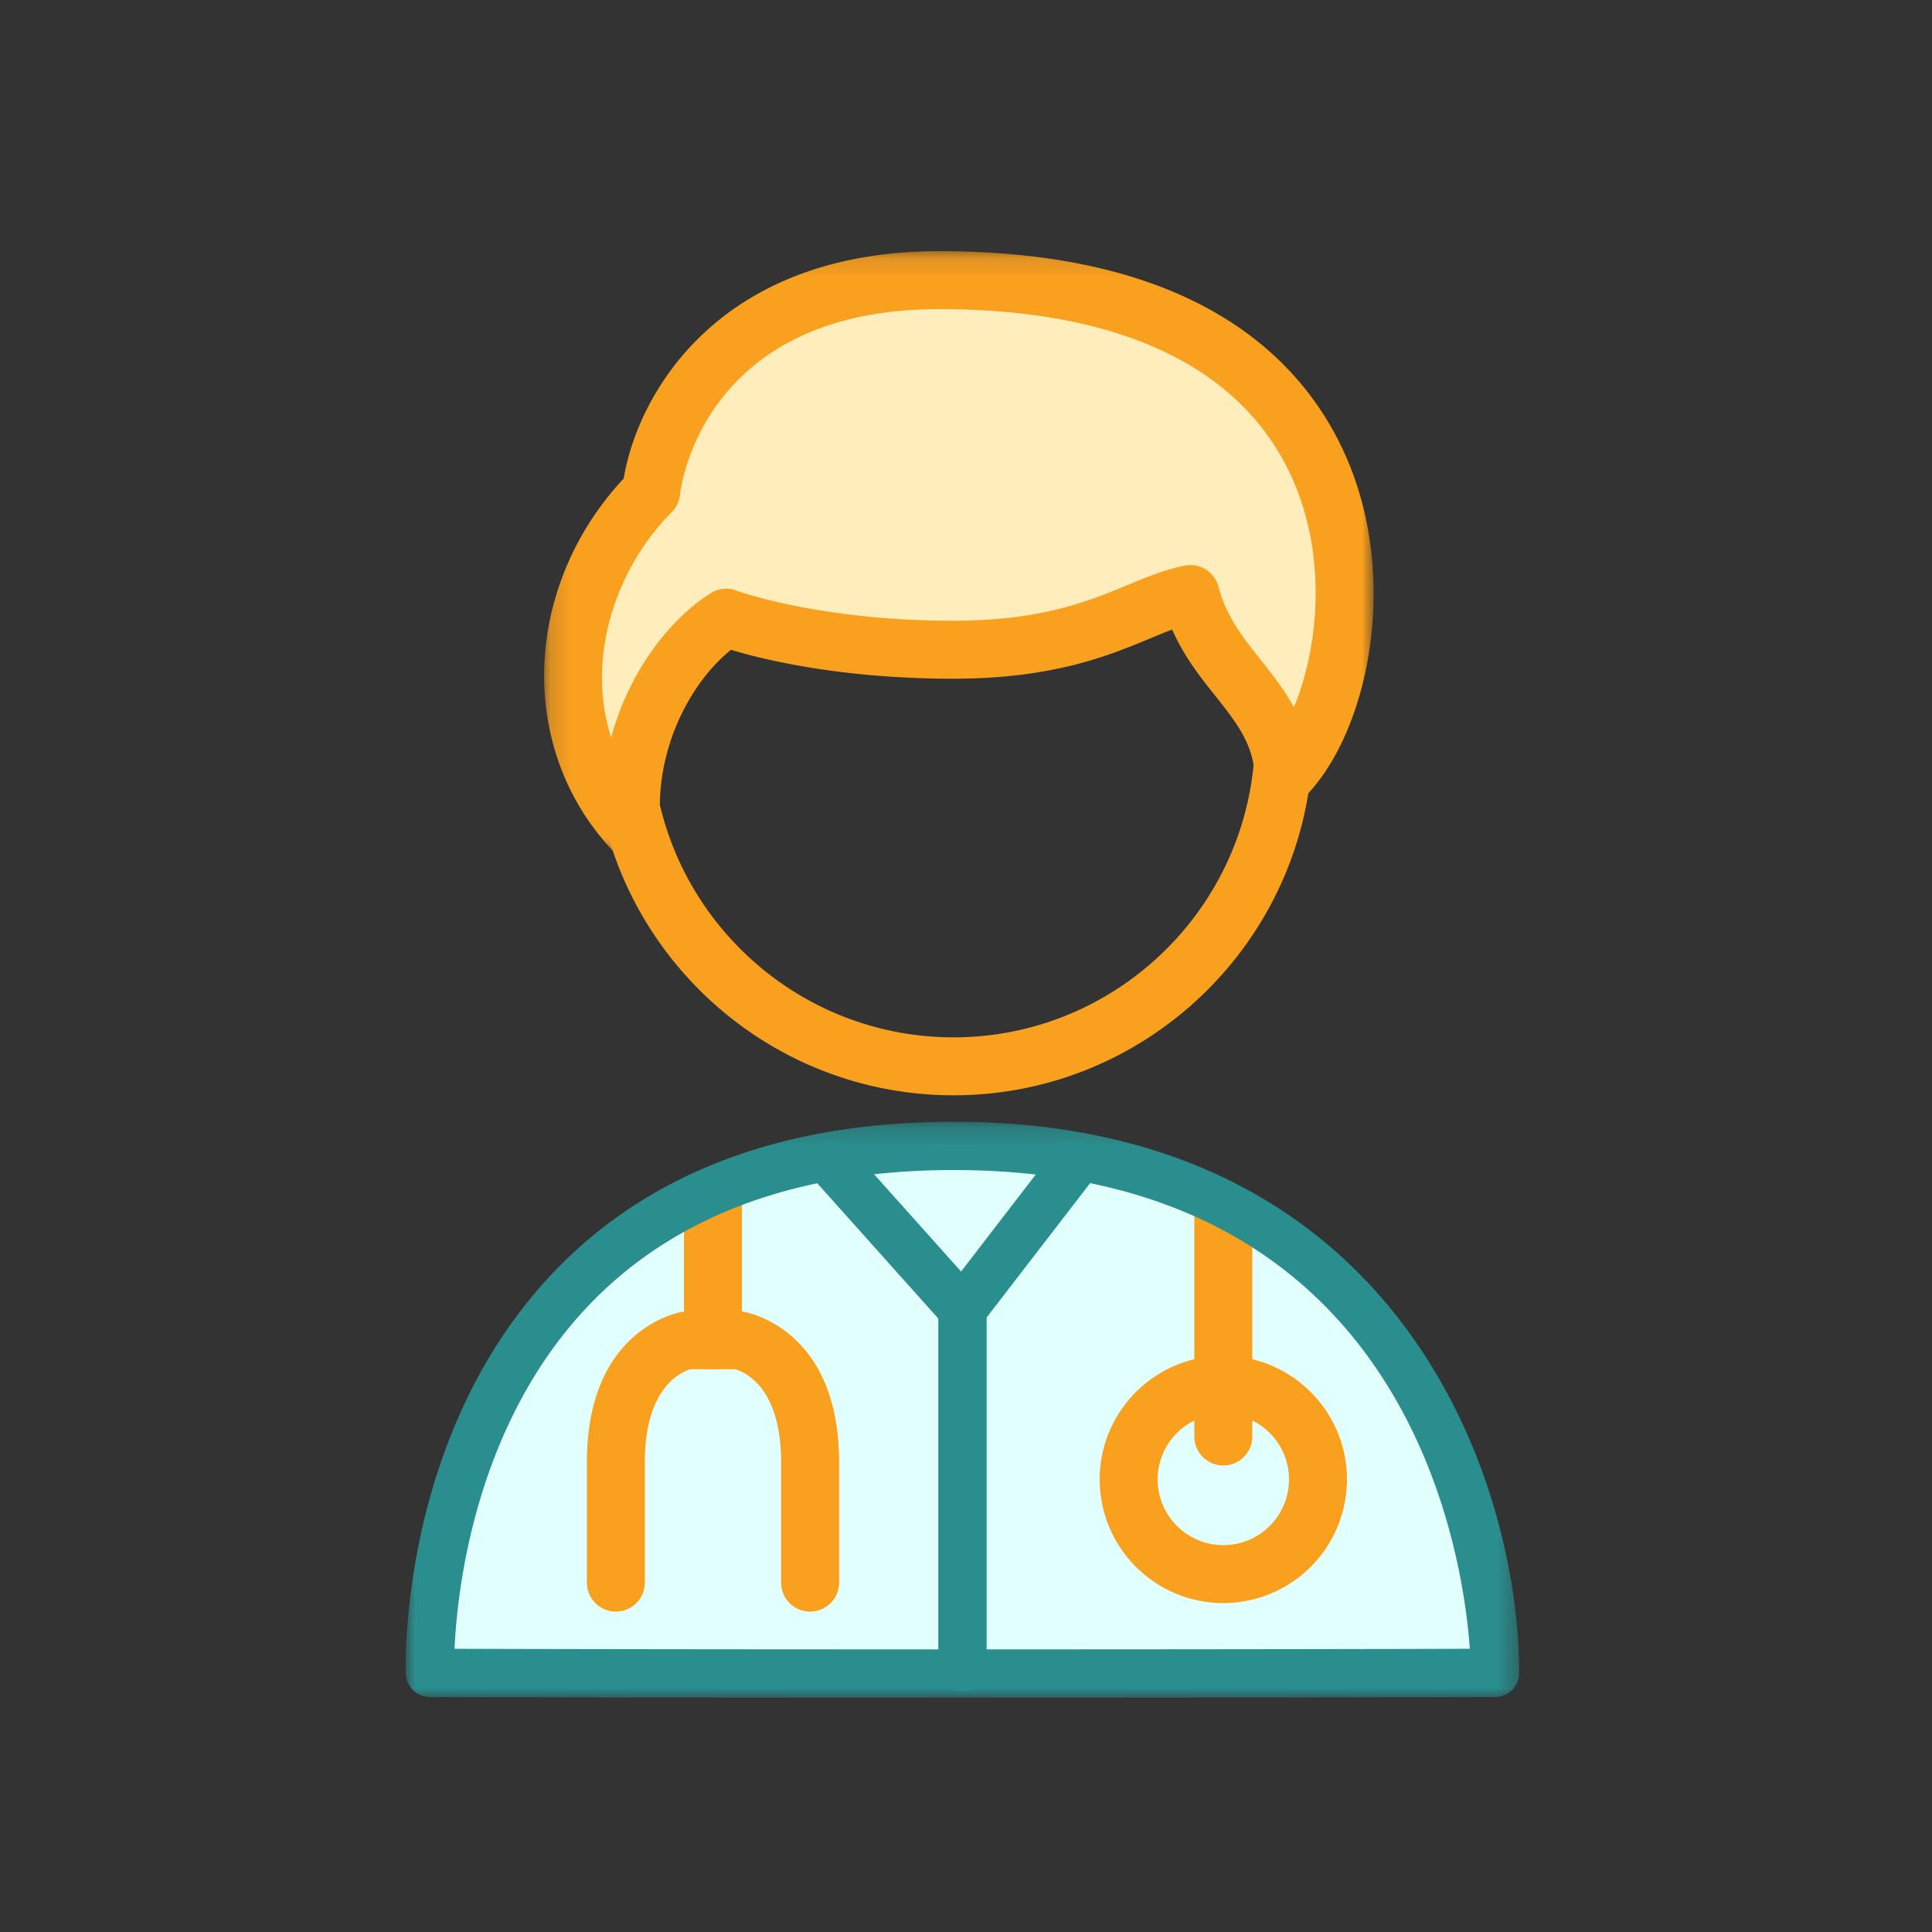 <svg xmlns="http://www.w3.org/2000/svg" xmlns:xlink="http://www.w3.org/1999/xlink" width="100" height="100" viewBox="0 0 100 100">
    <rect x="0" y="0" width="100" height="100" fill="#333333" stroke="none"/>
    <defs>
        <path id="a" d="M0 .19h57.633V30H0z"/>
        <path id="c" d="M.164.129H43.1V31.52H.164z"/>
    </defs>
    <g fill="none" fill-rule="evenodd">
        <path fill="#E1FFFD" d="M22.255 86.588S21.34 59.31 49.361 59.31s28.021 27.277 28.021 27.277-9.846.033-28.021.033c-18.177 0-27.108-.033-27.108-.033"/>
        <path fill="#F9A01F" d="M63.318 75.855a1.5 1.5 0 0 1-1.5-1.5V62.82a1.5 1.5 0 0 1 3 0v11.534a1.5 1.5 0 0 1-1.5 1.5"/>
        <path fill="#F9A01F" d="M63.318 73.176a3.404 3.404 0 0 0-3.4 3.4 3.404 3.404 0 0 0 3.4 3.4c1.875 0 3.4-1.525 3.4-3.4s-1.525-3.4-3.4-3.4m0 9.8a6.407 6.407 0 0 1-6.4-6.4c0-3.53 2.87-6.4 6.4-6.4 3.529 0 6.4 2.87 6.4 6.4a6.407 6.407 0 0 1-6.4 6.4M31.877 83.416a1.5 1.5 0 0 1-1.5-1.5v-6.234c0-6.932 4.775-7.761 4.979-7.792l.046-.007v-5.575a1.5 1.5 0 1 1 3 0v7.063a1.5 1.5 0 0 1-1.5 1.5h-1.154c-.444.125-2.371.895-2.371 4.811v6.234a1.5 1.5 0 0 1-1.5 1.5"/>
        <path fill="#F9A01F" d="M41.93 83.416a1.5 1.5 0 0 1-1.5-1.5v-6.234c0-3.874-1.885-4.669-2.38-4.811h-1.147a1.5 1.5 0 0 1 0-3h1.316c.078 0 .155.006.232.019.204.031 4.98.86 4.98 7.792v6.234a1.5 1.5 0 0 1-1.5 1.5"/>
        <g transform="translate(21 57.871)">
            <mask id="b" fill="#fff">
                <use xlink:href="#a"/>
            </mask>
            <path fill="#2B8E8E" d="M2.526 27.47c3.048.01 11.609.03 25.836.03 14.339 0 23.493-.02 26.717-.03-.376-5.242-3.35-24.78-26.717-24.78-8.04 0-14.362 2.323-18.794 6.905-5.946 6.149-6.897 14.74-7.042 17.876M28.362 30c-18.18 0-27.112-.033-27.112-.033a1.251 1.251 0 0 1-1.245-1.208C-.012 28.25-.32 16.223 7.77 7.858 12.69 2.77 19.619.19 28.36.19c23.154 0 29.272 18.66 29.272 28.527 0 .689-.556 1.248-1.246 1.25 0 0-9.847.033-28.025.033" mask="url(#b)"/>
        </g>
        <path fill="#2B8E8E" d="M49.817 87.546c-.69 0-1.25-.56-1.25-1.25V67.769a1.25 1.25 0 1 1 2.5 0v18.527c0 .69-.56 1.25-1.25 1.25"/>
        <path fill="#2B8E8E" d="M49.817 69.019c-.354 0-.694-.151-.932-.416l-6.709-7.498a1.252 1.252 0 0 1 1.864-1.668l5.705 6.377 4.856-6.306a1.25 1.25 0 0 1 1.981 1.526l-5.775 7.498a1.248 1.248 0 0 1-.944.486h-.046"/>
        <path fill="#F9A01F" d="M49.35 22.475c-8.607 0-15.609 7.002-15.609 15.609s7.002 15.609 15.61 15.609c8.605 0 15.607-7.002 15.607-15.61 0-8.606-7.002-15.608-15.608-15.608m0 34.218c-10.262 0-18.609-8.348-18.609-18.61 0-10.26 8.347-18.608 18.61-18.608 10.26 0 18.607 8.348 18.607 18.609 0 10.26-8.347 18.609-18.608 18.609"/>
        <path fill="#FFEDBB" d="M33.703 25.454c-4.71 4.736-5.692 12.354-.996 17.437-.466-4.807 2.079-9.14 4.879-10.919 0 0 4.367 1.658 11.764 1.658 7.103 0 9.478-2.345 12.269-2.88 1.042 4.041 4.668 5.338 4.84 9.458 4.869-4.875 7.296-25.708-17.84-25.708-13.74 0-14.916 10.954-14.916 10.954"/>
        <g transform="translate(28 12.871)">
            <mask id="d" fill="#fff">
                <use xlink:href="#c"/>
            </mask>
            <path fill="#F9A01F" d="M20.619 3.129c-12.251 0-13.383 9.222-13.425 9.614a1.5 1.5 0 0 1-.428.898c-2.924 2.941-4.445 7.562-3.132 11.661.906-3.345 2.97-6.085 5.147-7.468.4-.253.897-.303 1.337-.136.039.015 4.245 1.561 11.232 1.561 4.566 0 7.035-1.026 9.018-1.851.997-.414 1.939-.804 2.969-1.003a1.508 1.508 0 0 1 1.734 1.099c.396 1.532 1.264 2.624 2.184 3.781.588.74 1.215 1.529 1.718 2.456 1.242-2.992 1.714-7.522.055-11.524-2.465-5.946-8.83-9.088-18.41-9.088zM4.707 31.52c-.41 0-.812-.167-1.102-.482-4.852-5.253-4.523-13.568.679-19.143C5.003 7.539 9.163.129 20.619.129c13.758 0 19.11 5.948 21.18 10.938 2.637 6.362.95 14.096-2.28 17.329a1.498 1.498 0 0 1-2.56-.997c-.072-1.755-.946-2.855-2.053-4.248-.773-.972-1.625-2.044-2.234-3.435-.365.136-.745.294-1.153.463-2.112.878-5.004 2.08-10.17 2.08-5.861 0-9.894-1.006-11.511-1.496-2.124 1.697-4.012 5.255-3.638 9.113a1.501 1.501 0 0 1-1.493 1.644z" mask="url(#d)"/>
        </g>
    </g>
</svg>
